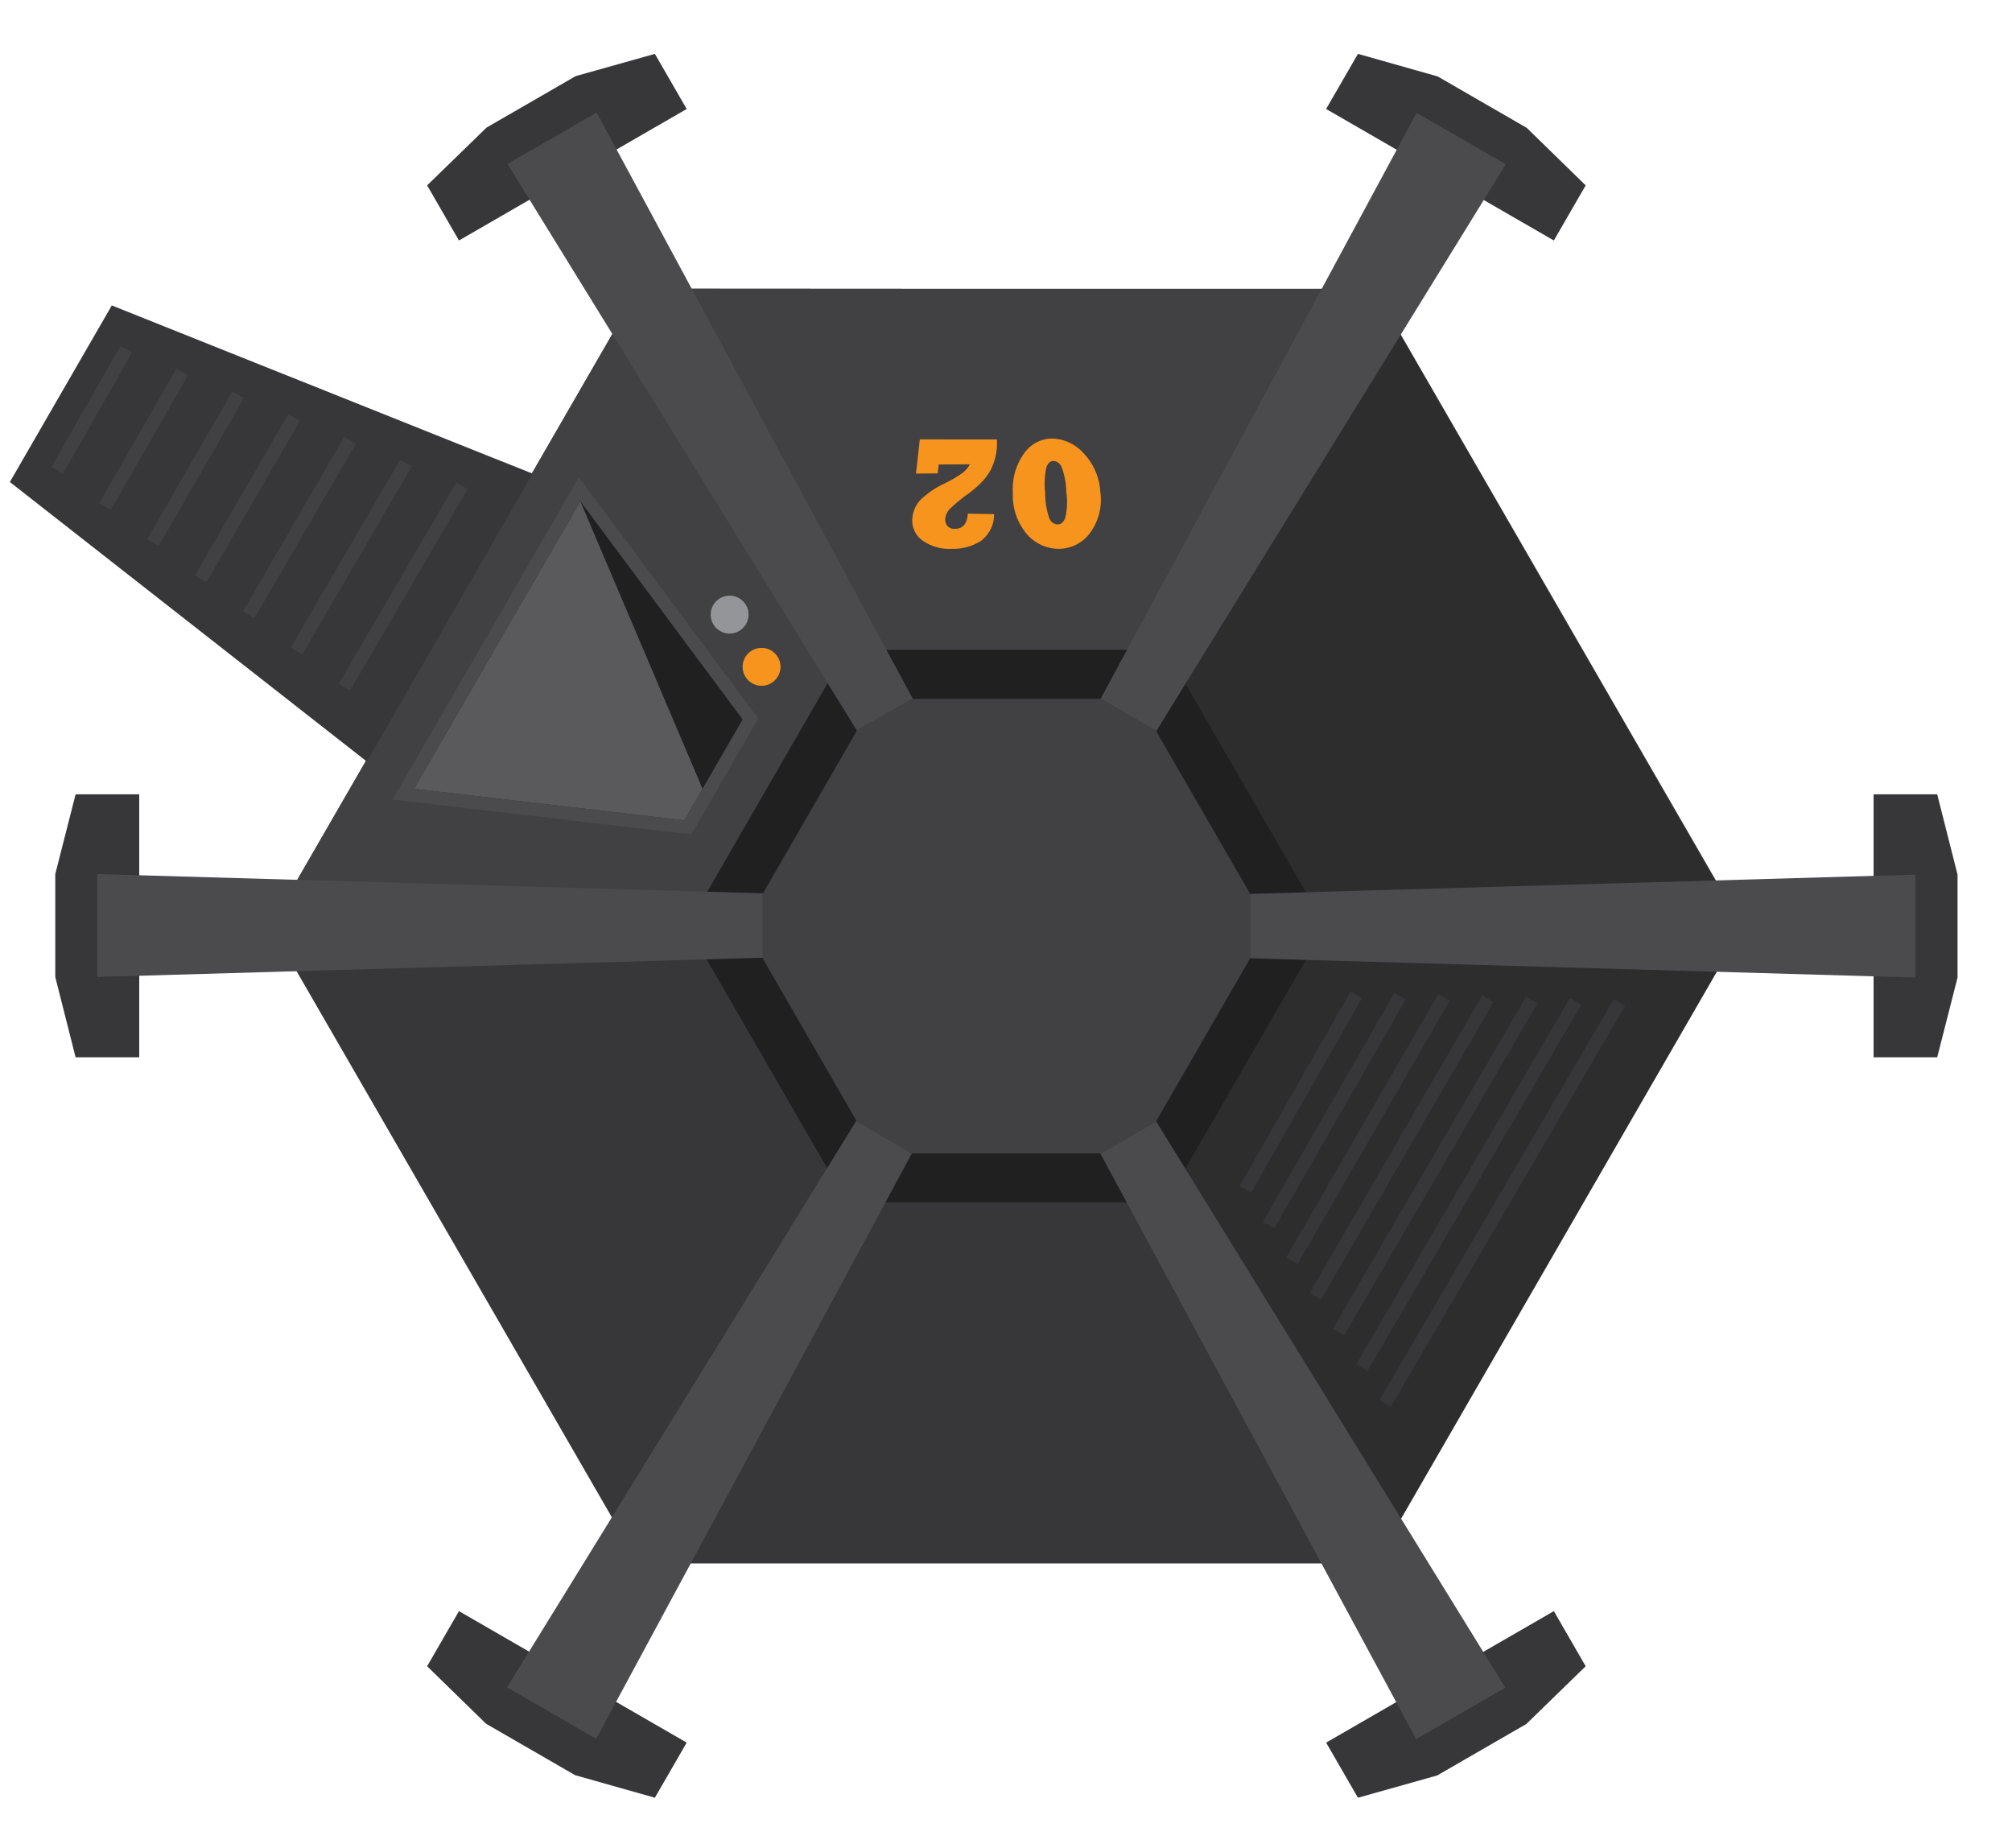<svg xmlns="http://www.w3.org/2000/svg" width="153" height="140.5" viewBox="0 0 153 140.5"><title>home</title><g id="Layer_6" data-name="Layer 6"><polygon points="104.509 21.957 132.488 70.417 104.509 118.877 48.553 118.877 20.574 70.417 48.553 21.957 104.509 21.957" style="fill:#373638"/><polygon points="48.553 21.957 76.493 70.417 20.574 70.417 48.553 21.957" style="fill:#414042"/><polygon points="104.471 21.957 132.412 70.417 76.493 70.417 104.471 21.957" style="fill:#2d2d2e"/><polygon points="76.484 70.623 132.421 70.656 104.462 119.083 76.484 70.623" style="fill:#2d2d2e"/><polygon points="48.515 21.957 104.452 21.99 76.493 70.417 48.515 21.957" style="fill:#414042"/><polygon points="48.515 21.957 104.452 21.99 76.493 70.417 48.515 21.957" style="fill:#414042"/><polygon points="88.66 49.409 100.789 70.417 88.66 91.424 64.402 91.424 52.273 70.417 64.402 49.409 88.66 49.409" style="fill:#202021"/><polygon points="147.313 80.393 142.474 80.393 142.474 60.397 147.313 60.397 148.859 66.504 148.859 74.329 147.313 80.393" style="fill:#373638"/><polygon points="145.667 74.329 76.531 72.329 76.531 68.504 145.667 66.504 145.667 74.329" style="fill:#4b4a4d"/><polygon points="5.749 60.397 10.588 60.397 10.588 80.393 5.749 80.393 4.203 74.286 4.203 66.461 5.749 60.397" style="fill:#373638"/><polygon points="7.395 66.46 76.531 68.46 76.531 72.285 7.395 74.285 7.395 66.46" style="fill:#4b4a4d"/><polygon points="120.581 14.095 118.161 18.286 100.844 8.287 103.263 4.096 109.326 5.811 116.102 9.724 120.581 14.095" style="fill:#373638"/><polygon points="114.506 12.489 78.206 71.362 74.894 69.449 107.729 8.576 114.506 12.489" style="fill:#4b4a4d"/><polygon points="32.481 126.695 34.901 122.504 52.218 132.502 49.799 136.693 43.736 134.978 36.96 131.066 32.481 126.695" style="fill:#373638"/><polygon points="38.556 128.301 74.856 69.427 78.168 71.34 45.333 132.213 38.556 128.301" style="fill:#4b4a4d"/><polygon points="49.799 4.096 52.218 8.287 34.901 18.286 32.481 14.095 36.997 9.702 43.774 5.789 49.799 4.096" style="fill:#373638"/><polygon points="45.371 8.554 78.206 69.427 74.894 71.34 38.594 12.467 45.371 8.554" style="fill:#4b4a4d"/><polygon points="103.263 136.693 100.844 132.502 118.161 122.504 120.581 126.695 116.065 131.088 109.288 135 103.263 136.693" style="fill:#373638"/><polygon points="107.691 132.235 74.856 71.362 78.168 69.449 114.468 128.323 107.691 132.235" style="fill:#4b4a4d"/><polygon points="69.269 87.694 83.769 87.694 87.876 85.323 87.876 85.323 95.106 72.799 95.106 68.035 87.887 55.531 83.769 53.139 69.343 53.139 65.199 55.488 57.981 67.991 57.981 72.842 65.161 85.279 69.269 87.694" style="fill:#414042"/><polygon points="30.669 60.387 44.078 37.204 57.068 54.666 52.309 62.909 30.669 60.387" style="fill:#202021"/><path d="M44.13,38.112,56.471,54.701l-4.43,7.673L31.483,59.978,44.13,38.112m-.105-1.816-.761,1.315L30.617,59.478l-.762,1.318,1.512.176,20.558,2.396.653.076.329-.569,4.43-7.673.329-.569-.393-.527L44.932,37.516l-.907-1.219Z" style="fill:#4b4a4d"/><polygon points="8.502 23.225 40.498 36.015 27.899 57.908 0.75 36.651 8.502 23.225" style="fill:#373638"/><line x1="9.312" y1="27.062" x2="4.75" y2="35.062" style="fill:none;stroke:#414042;stroke-miterlimit:10"/><line x1="13.615" y1="28.708" x2="8.323" y2="37.927" style="fill:none;stroke:#414042;stroke-miterlimit:10"/><line x1="17.917" y1="30.354" x2="11.896" y2="40.792" style="fill:none;stroke:#414042;stroke-miterlimit:10"/><line x1="22.219" y1="32" x2="15.469" y2="43.656" style="fill:none;stroke:#414042;stroke-miterlimit:10"/><line x1="26.521" y1="33.646" x2="19.042" y2="46.521" style="fill:none;stroke:#414042;stroke-miterlimit:10"/><line x1="30.823" y1="35.292" x2="22.615" y2="49.385" style="fill:none;stroke:#414042;stroke-miterlimit:10"/><line x1="35.125" y1="36.938" x2="26.188" y2="52.25" style="fill:none;stroke:#414042;stroke-miterlimit:10"/><line x1="30.872" y1="35.206" x2="22.548" y2="49.502" style="fill:none;stroke:#414042;stroke-miterlimit:10"/><line x1="26.618" y1="33.475" x2="18.909" y2="46.754" style="fill:none;stroke:#414042;stroke-miterlimit:10"/><line x1="22.365" y1="31.744" x2="15.269" y2="44.007" style="fill:none;stroke:#414042;stroke-miterlimit:10"/><line x1="18.111" y1="30.013" x2="11.63" y2="41.259" style="fill:none;stroke:#414042;stroke-miterlimit:10"/><line x1="13.858" y1="28.282" x2="7.99" y2="38.511" style="fill:none;stroke:#414042;stroke-miterlimit:10"/><line x1="9.604" y1="26.551" x2="4.351" y2="35.763" style="fill:none;stroke:#414042;stroke-miterlimit:10"/><line x1="103.134" y1="75.648" x2="94.7" y2="90.436" style="fill:none;stroke:#373638;stroke-miterlimit:10"/><line x1="106.47" y1="75.745" x2="96.472" y2="93.148" style="fill:none;stroke:#373638;stroke-miterlimit:10"/><line x1="109.806" y1="75.842" x2="98.244" y2="95.86" style="fill:none;stroke:#373638;stroke-miterlimit:10"/><line x1="113.142" y1="75.939" x2="100.017" y2="98.572" style="fill:none;stroke:#373638;stroke-miterlimit:10"/><line x1="116.478" y1="76.036" x2="101.789" y2="101.284" style="fill:none;stroke:#373638;stroke-miterlimit:10"/><line x1="119.815" y1="76.133" x2="103.561" y2="103.996" style="fill:none;stroke:#373638;stroke-miterlimit:10"/><line x1="123.151" y1="76.231" x2="105.333" y2="106.708" style="fill:none;stroke:#373638;stroke-miterlimit:10"/><polygon points="44.13 38.113 53.424 59.978 52.041 62.374 31.483 59.978 44.13 38.113" style="fill:#5a595c"/><path d="M83.67,37.388a4.253,4.253,0,0,1-.77,3.123,2.959,2.959,0,0,1-2.381,1.22,3.219,3.219,0,0,1-2.512-1.214,4.565,4.565,0,0,1-.986-3.042,4.641,4.641,0,0,1,.877-3.035,2.62,2.62,0,0,1,2.11-1.096A3.327,3.327,0,0,1,82.41,34.474,4.61,4.61,0,0,1,83.67,37.388Zm-2.584.033a5.582,5.582,0,0,0-.361-1.913.715.715,0,0,0-.615-.456c-.249.001-.426.166-.539.486a5.928,5.928,0,0,0-.093,1.903,5.779,5.779,0,0,0,.318,1.976.721.721,0,0,0,.632.459c.251-.003.443-.165.571-.475A5.272,5.272,0,0,0,81.086,37.421Z" style="fill:#f7941d"/><path d="M71.302,35.996,69.654,36.01c.117-1.021.173-1.535.292-2.597,2.587,0,3.66.001,5.862.003.004.169.006.254.006.258a4.497,4.497,0,0,1-.469,2.037,4.061,4.061,0,0,1-.656.907,7.721,7.721,0,0,1-1.044.912,12.739,12.739,0,0,0-1.397,1.147,1.26,1.26,0,0,0-.362.729.772.772,0,0,0,.153.581.722.722,0,0,0,.599.222c.589-.006.91-.397.958-1.152.802.014,1.2.022,1.998.036a2.531,2.531,0,0,1-.988,2.028,3.902,3.902,0,0,1-2.238.61,3.509,3.509,0,0,1-2.275-.675,1.863,1.863,0,0,1-.705-1.739,2.292,2.292,0,0,1,.581-1.278,6.496,6.496,0,0,1,1.844-1.27,9.89,9.89,0,0,0,1.393-.817,2.074,2.074,0,0,0,.549-.648l-2.371.013C71.352,35.59,71.335,35.726,71.302,35.996Z" style="fill:#f7941d"/></g><g id="Layer_2" data-name="Layer 2"><circle cx="57.912" cy="50.703" r="1.441" style="fill:#f7941d"/><circle cx="55.483" cy="46.733" r="1.441" style="fill:#939598"/></g></svg>